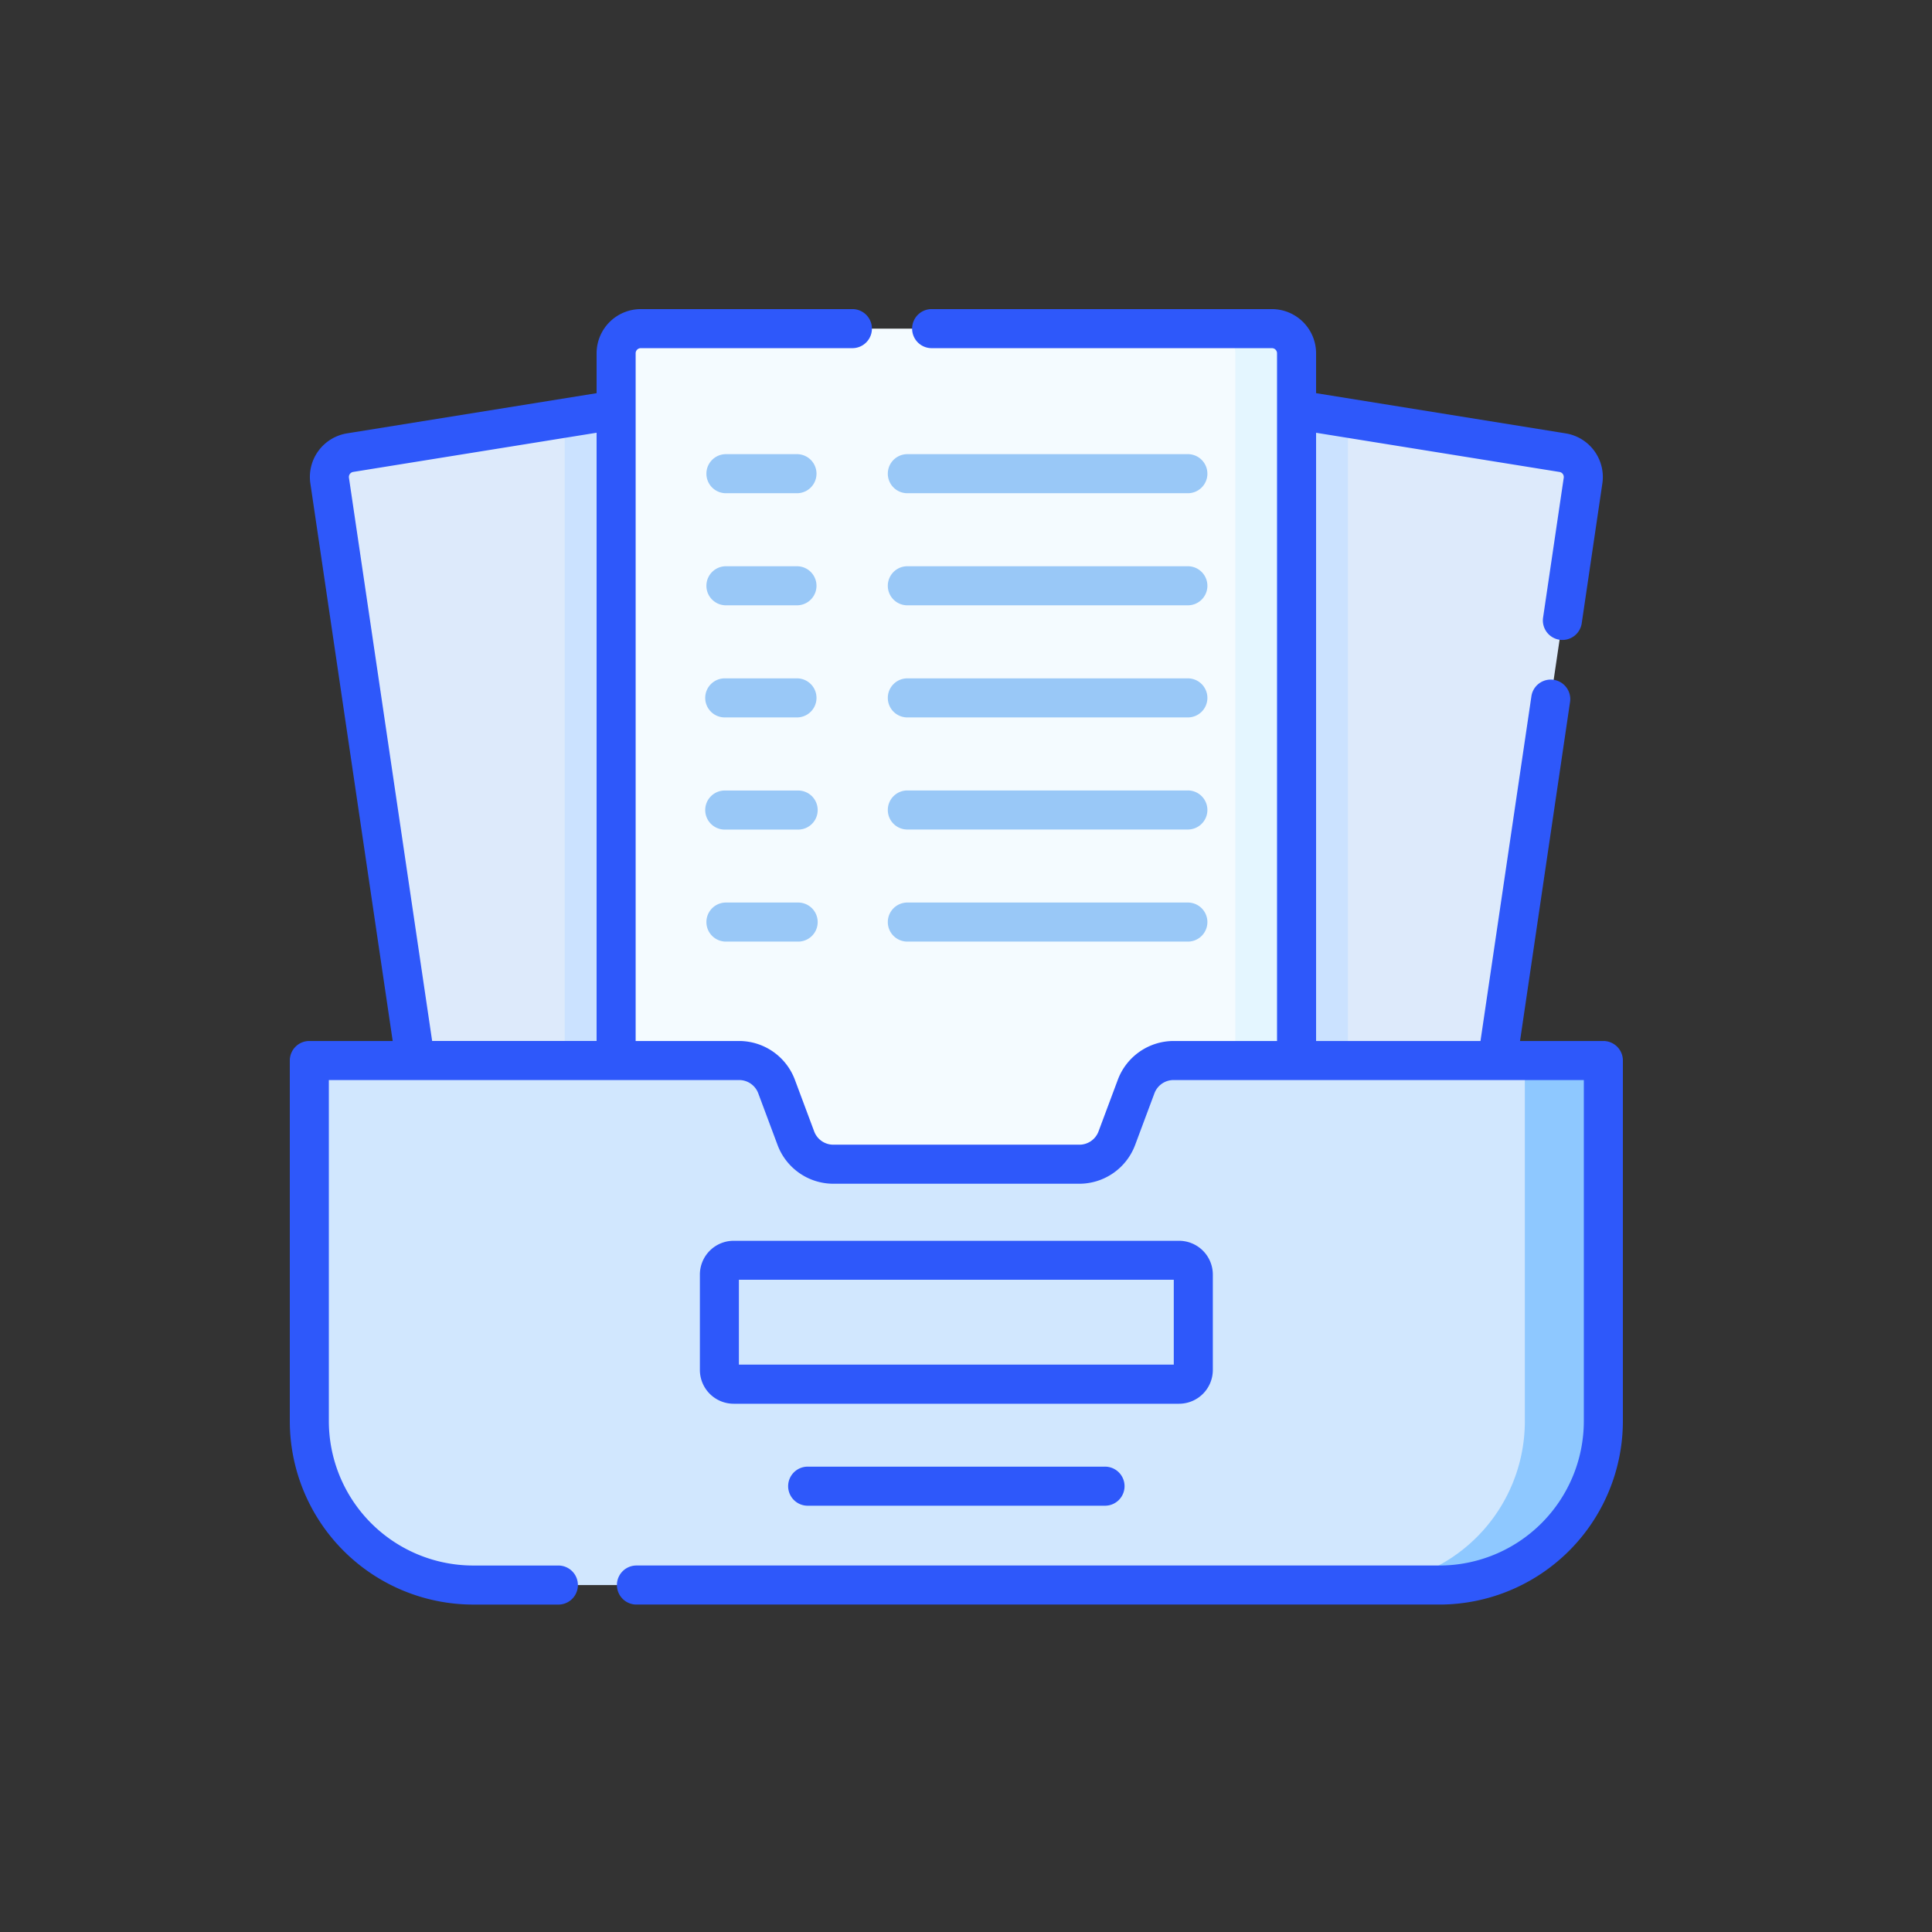 <svg xmlns="http://www.w3.org/2000/svg" width="108" height="108" viewBox="0 0 108 108"><rect x="0" y="0" width="108" height="108" fill="#333333" stroke="none"/><defs><style>.a{fill:none;}.b{fill:#ddeafb;}.c{fill:#cbe2ff;}.d{fill:#f4fbff;}.e{fill:#e4f6ff;}.f{fill:#d1e7fe;}.g{fill:#8ec8ff;}.h{fill:#99c8f7;}.i{fill:#2e58fa;}</style></defs><g transform="translate(-1078 -2135)"><rect class="a" width="108" height="108" transform="translate(1078 2135)"/><g transform="translate(1094.2 2152.279)"><g transform="translate(2.211 2.398)"><path class="b" d="M59.421,74.856,24.588,84.831a1.378,1.378,0,0,1-1.58-1.142L15.212,30.9a1.378,1.378,0,0,1,1.142-1.58l34.832-5.608a1.378,1.378,0,0,1,1.58,1.142l7.8,48.422A1.378,1.378,0,0,1,59.421,74.856Z" transform="translate(-15.194 -23.695)"/><path class="b" d="M186.136,74.856l34.832,9.975a1.378,1.378,0,0,0,1.58-1.142l7.8-52.789a1.378,1.378,0,0,0-1.142-1.58L194.37,23.713a1.378,1.378,0,0,0-1.58,1.142l-7.8,48.422A1.378,1.378,0,0,0,186.136,74.856Z" transform="translate(-160.265 -23.695)"/><path class="b" d="M59.421,74.856,24.588,84.831a1.378,1.378,0,0,1-1.58-1.142L15.212,30.9a1.378,1.378,0,0,1,1.142-1.58l34.832-5.608a1.378,1.378,0,0,1,1.58,1.142l7.8,48.422A1.378,1.378,0,0,1,59.421,74.856Z" transform="translate(-15.194 -23.695)"/></g><path class="c" d="M130,24.854a1.378,1.378,0,0,0-1.58-1.142L105.583,27.39V76.519c0,.876.71,4.5,1.586,4.5h13.463l16.021-6.16a1.378,1.378,0,0,0,1.142-1.58Z" transform="translate(-90.216 -21.297)"/><path class="c" d="M194.37,23.713a1.378,1.378,0,0,0-1.58,1.142l-7.8,48.422a1.378,1.378,0,0,0,1.142,1.58l16.021,6.16h13.463c.876,0,1.586-3.621,1.586-4.5V27.39Z" transform="translate(-158.054 -21.298)"/><path class="d" d="M161.988,66.524H126.707a1.378,1.378,0,0,1-1.378-1.378V16.1a1.378,1.378,0,0,1,1.378-1.378h35.281a1.378,1.378,0,0,1,1.378,1.378V65.146A1.378,1.378,0,0,1,161.988,66.524Z" transform="translate(-107.088 -13.63)"/><path class="e" d="M357.105,14.722h-3.423A1.378,1.378,0,0,1,355.06,16.1V65.146a1.378,1.378,0,0,1-1.378,1.378h3.423a1.378,1.378,0,0,0,1.378-1.378V16.1a1.378,1.378,0,0,0-1.378-1.378Z" transform="translate(-302.205 -13.63)"/><path class="f" d="M53.72,297.269l-1.083,2.9a2.229,2.229,0,0,1-2.088,1.449H36.787a2.229,2.229,0,0,1-2.088-1.449l-1.083-2.9a2.228,2.228,0,0,0-2.088-1.449H7.5v20.162a9.16,9.16,0,0,0,9.16,9.16H70.677a9.16,9.16,0,0,0,9.16-9.16V295.82H55.808a2.229,2.229,0,0,0-2.088,1.449Z" transform="translate(-6.408 -253.815)"/><g transform="translate(59.88 42.005)"><path class="g" d="M420.571,295.82v20.162a9.16,9.16,0,0,1-9.16,9.16H415.8a9.16,9.16,0,0,0,9.16-9.16V295.82Z" transform="translate(-411.411 -295.82)"/></g><g transform="translate(0 0)"><path class="h" d="M164.942,62.936H160.9a1.092,1.092,0,0,0,0,2.183h4.037a1.092,1.092,0,0,0,0-2.183Z" transform="translate(-136.553 -54.827)"/><path class="h" d="M230.541,65.119h15.681a1.092,1.092,0,1,0,0-2.183H230.541a1.092,1.092,0,0,0,0,2.183Z" transform="translate(-196.053 -54.827)"/><path class="h" d="M164.942,105.989H160.9a1.092,1.092,0,0,0,0,2.183h4.037a1.092,1.092,0,0,0,0-2.183Z" transform="translate(-136.553 -91.614)"/><path class="h" d="M230.541,108.172h15.681a1.092,1.092,0,1,0,0-2.183H230.541a1.092,1.092,0,0,0,0,2.183Z" transform="translate(-196.053 -91.614)"/><path class="h" d="M164.942,149.043H160.9a1.092,1.092,0,1,0,0,2.183h4.037a1.092,1.092,0,0,0,0-2.183Z" transform="translate(-136.553 -128.401)"/><path class="h" d="M230.541,151.226h15.681a1.092,1.092,0,1,0,0-2.183H230.541a1.092,1.092,0,0,0,0,2.183Z" transform="translate(-196.053 -128.401)"/><path class="i" d="M186.163,372.272v-5.335a1.89,1.89,0,0,0-1.887-1.887h-24.9a1.889,1.889,0,0,0-1.887,1.887v5.335a1.89,1.89,0,0,0,1.887,1.887h24.9A1.89,1.89,0,0,0,186.163,372.272Zm-2.183-.3H159.67v-4.744h24.31Z" transform="translate(-134.565 -312.968)"/><path class="h" d="M164.942,192.1H160.9a1.092,1.092,0,1,0,0,2.183h4.037a1.092,1.092,0,1,0,0-2.183Z" transform="translate(-136.553 -165.188)"/><path class="h" d="M230.541,194.279h15.681a1.092,1.092,0,1,0,0-2.183H230.541a1.092,1.092,0,0,0,0,2.183Z" transform="translate(-196.053 -165.188)"/><path class="h" d="M164.942,235.149H160.9a1.092,1.092,0,0,0,0,2.183h4.037a1.092,1.092,0,1,0,0-2.183Z" transform="translate(-136.553 -201.975)"/><path class="h" d="M230.541,237.332h15.681a1.092,1.092,0,1,0,0-2.183H230.541a1.092,1.092,0,0,0,0,2.183Z" transform="translate(-196.053 -201.975)"/><path class="i" d="M192.721,451.807a1.092,1.092,0,1,0,0,2.183h16.555a1.092,1.092,0,1,0,0-2.183Z" transform="translate(-163.738 -387.099)"/><path class="i" d="M73.428,48.135H68.77l2.8-18.976a1.092,1.092,0,0,0-2.16-.319l-2.85,19.295H57.37v-34l13.606,2.191a.281.281,0,0,1,.187.115.292.292,0,0,1,.048.227l-1.148,7.773a1.092,1.092,0,1,0,2.16.319L73.368,17a2.47,2.47,0,0,0-2.046-2.831L57.37,11.921V9.692a2.473,2.473,0,0,0-2.47-2.47H35.847a1.092,1.092,0,0,0,0,2.183H54.9a.287.287,0,0,1,.287.287V48.135H49.4a3.335,3.335,0,0,0-3.11,2.158l-1.083,2.9a1.142,1.142,0,0,1-1.065.739H30.379a1.142,1.142,0,0,1-1.065-.739l-1.083-2.9a3.335,3.335,0,0,0-3.11-2.158H19.333V9.692a.287.287,0,0,1,.287-.287H31.482a1.092,1.092,0,0,0,0-2.183H19.62a2.473,2.473,0,0,0-2.47,2.47v2.23L3.2,14.168a2.47,2.47,0,0,0-2.048,2.817l4.6,31.15H1.092A1.092,1.092,0,0,0,0,49.227V69.388A10.263,10.263,0,0,0,10.251,79.64h4.729a1.092,1.092,0,1,0,0-2.183H10.251a8.077,8.077,0,0,1-8.068-8.068V50.318H25.121a1.142,1.142,0,0,1,1.065.739l1.083,2.9a3.335,3.335,0,0,0,3.11,2.158H44.141a3.335,3.335,0,0,0,3.11-2.158l1.083-2.9a1.142,1.142,0,0,1,1.065-.739H72.337v19.07a8.077,8.077,0,0,1-8.068,8.068H19.345a1.092,1.092,0,0,0,0,2.183H64.269A10.263,10.263,0,0,0,74.52,69.388V49.227A1.092,1.092,0,0,0,73.428,48.135ZM3.307,16.652a.287.287,0,0,1,.237-.328L17.15,14.133v34H7.957Z" transform="translate(0 -7.222)"/></g></g></g></svg>